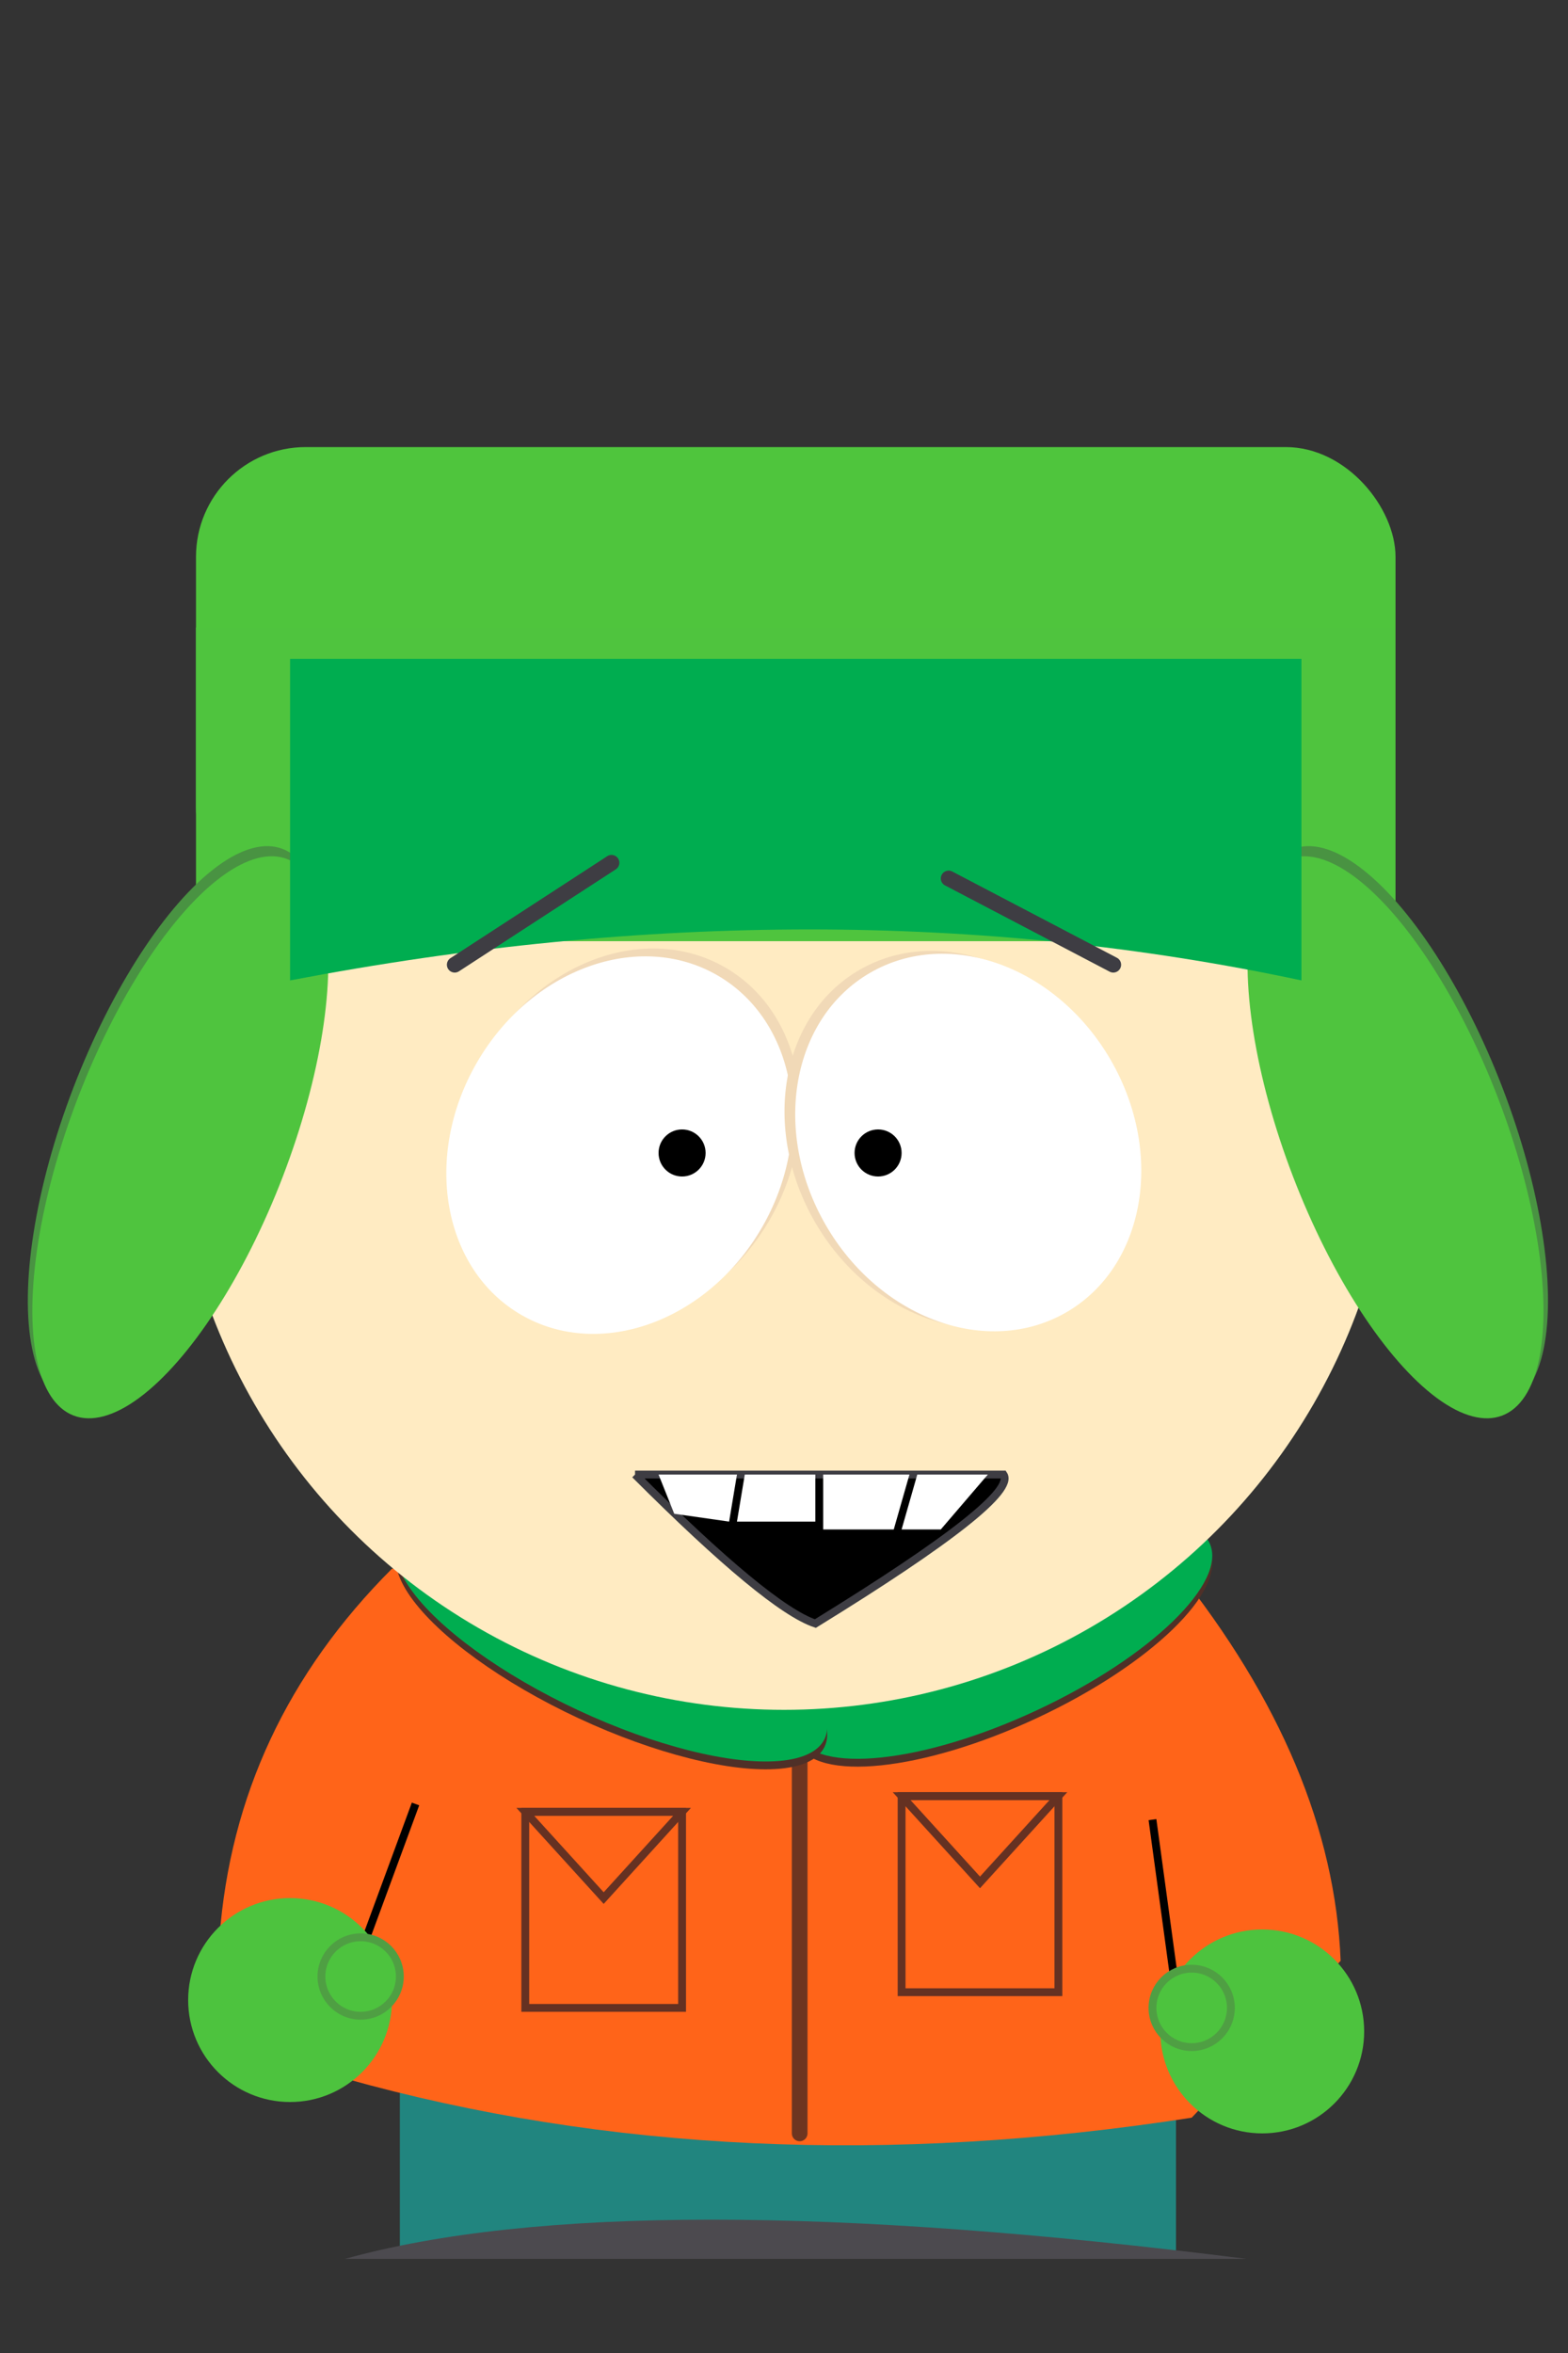 <svg height="300" width="200" xmlns:svg="http://www.w3.org/2000/svg" xmlns="http://www.w3.org/2000/svg">

 <rect width="100%" height="100%" fill="#333333" stroke="none"/>

 <!-- штаны -->
  <rect x="51" y="266" width="99" height="22" fill="#21857f"/>

<!-- Тело -->
<path d="M 50 200
         Q 30 220 28 247
         L 44 265 
         Q 94 279 152 270
         L 171 250
         Q 170 225 150 200"
         fill="#ff6419"/>    
<line x1="102" y1="218" x2="102" y2="272" stroke="#6e3520" stroke-linecap="round" stroke-width="2"/>         

<!-- Воротник -->
  <ellipse cx="128" cy="210" rx="10" ry="29" fill="#4f3028" transform="rotate(65, 128, 210)"/> 
  <ellipse cx="128" cy="209" rx="10" ry="29" fill="#00ad50" transform="rotate(65, 128, 209)"/>
  <ellipse cx="78" cy="210" rx="10" ry="30" fill="#4f3028" transform="rotate(-65, 78, 210)"/>  
  <ellipse cx="78" cy="209" rx="10" ry="30" fill="#00ad50" transform="rotate(-65, 78, 209)"/>  

<!-- Левый карман -->
  <rect x="67" y="231" width="20" height="25" stroke="#653122" fill-opacity="0"/>
  <path d="M 67 231 
           L 77 242 87 231 Z" 
           fill="#4c4a4f"
           stroke="#653122"
           fill-opacity="0"/>
<!-- Правый карман -->         
  <rect x="115" y="229" width="20" height="25" stroke="#653122" fill-opacity="0"/>
  <path d="M 115 229 
           L 125 240 135 229 Z"
           fill="#4c4a4f"
           stroke="#653122"
           fill-opacity="0"/>  

<!-- Голова -->
  <circle cx="100" cy="140" r="78" fill="#ffebc2"/>

<!-- Шапка-ушанка -->
<rect x="25" y="57" width="153" height="60" rx="14" ry="14" fill="#4fc53d"/>
<rect x="25" y="80" width="153" height="40" fill="#4fc43e"/>
<ellipse cx="22" cy="144" rx="14" ry="38" fill="#499342" transform="rotate(21, 23, 145)"/>   
<ellipse cx="23" cy="145" rx="14" ry="38" fill="#4fc43e" transform="rotate(21, 23, 145)"/>
<ellipse cx="179" cy="144" rx="14" ry="38" fill="#499342" transform="rotate(-21, 178, 145)"/>       
<ellipse cx="178" cy="145" rx="14" ry="38" fill="#4fc43e" transform="rotate(-21, 178, 145)"/>    
<path d="M 37 84
         L 166 84 166 125
         Q 105 112 37 125
         L 37 84"
         fill="#00ad50"/>

 <!-- Брови -->
  <line x1="78" y1="110" x2="58" y2="123" stroke-width="2" stroke="#3e3d43" stroke-linecap="round"/>
  <line x1="142" y1="123" x2="121" y2="112" stroke-width="2" stroke="#3e3d43" stroke-linecap="round"/>  

<!-- левый глаз -->
  <ellipse cx="80" cy="145" rx="21" ry="25" fill="#f1d9b7" transform="rotate(30, 80, 145)"/>
  <ellipse cx="79" cy="146" rx="21" ry="25" fill="#fff" transform="rotate(30, 79, 146)"/>
  <circle cx="87" cy="147" r="3"/>
<!-- Правый глаз -->
  <ellipse cx="125" cy="144" rx="21" ry="25" fill="#f1d9b7" transform="rotate(-30, 126, 150) "/>
  <ellipse cx="126" cy="145" rx="21" ry="25" fill="#fff" transform="rotate(-30, 126, 150) "/>
  <circle cx="112" cy="147" r="3"/>

<!-- Рот -->
  <path d="M 81 188
      L 128 188
      Q 130 191 104 207
      Q 98 205 81 188"
        stroke="#3e3d43" fill="#000"/> 
<!-- Зубы -->
 <polygon points="84 188
                  86 193
                  93 194
                  94 188"
                  fill="#fff"/>
 <polygon points="95 188
                  94 194
                  104 194
                  104 188"
                  fill="#fff"/>
 <polygon points="105 188
                  105 195
                  114 195
                  116 188"
                  fill="#fff"/>
 <polygon points="117 188
                  115 195
                  120 195
                  126 188"
                  fill="#fff"/>      

<!-- Левая рука -->
  <line x1="46" y1="249" x2="53" y2="230" stroke-width="1" stroke="#000"/>
  <circle cx="37" cy="255" r="13" fill="#4dc33e"/>
  <circle cx="46" cy="252" r="5" fill="#4dc33e" stroke="#4f9f43" stroke-width="1"/>   
<!-- Правая рука -->
  <line x1="150" y1="254" x2="147" y2="232" stroke-width="1" stroke="#000"/>  
  <circle cx="161" cy="259" r="13" fill="#4dc33e"/>
  <circle cx="152" cy="256" r="5" fill="#4dc33e" stroke="#4f9f43" stroke-width="1"/>          
  
  <!-- ноги -->
  <path d="M 44 288
        L 159 288
        Q 80 278 44 288"
        fill="#4c4a4f"/>                                                                                                                                          
</svg>